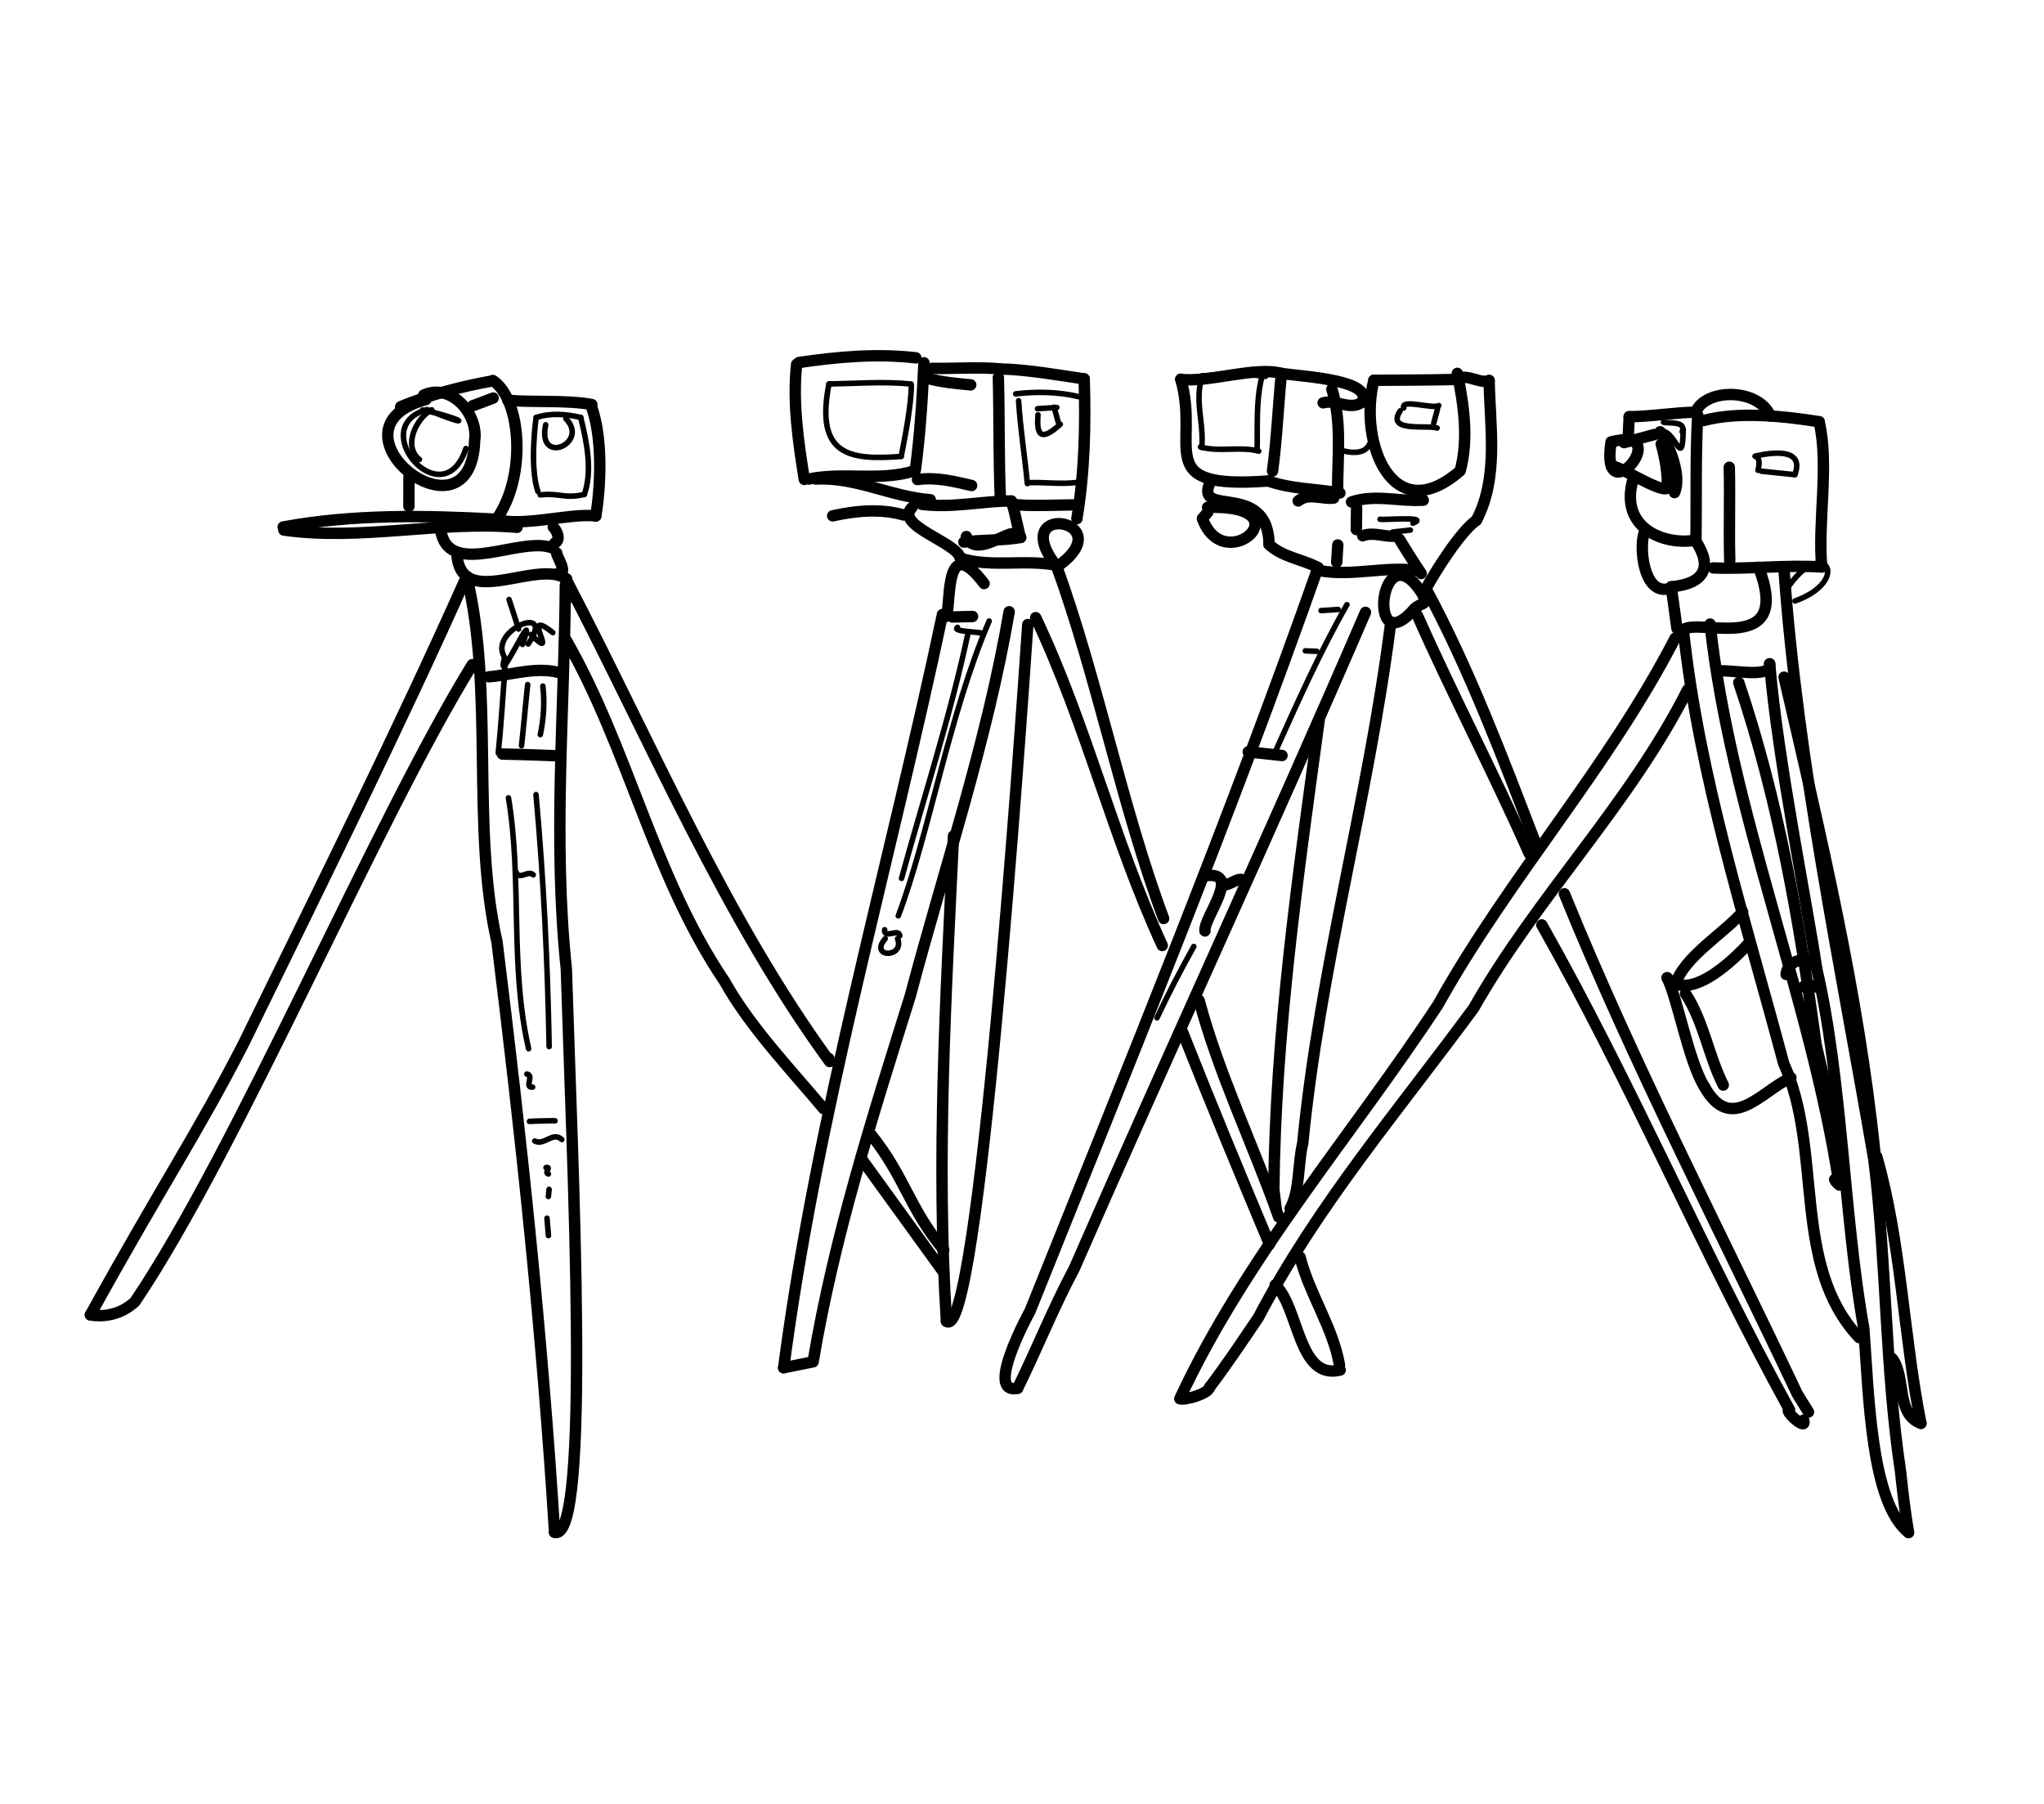 <?xml version="1.0" encoding="UTF-8" standalone="no"?>
<!-- Created by Ashley Blewer - This work is licensed under a Creative Commons Attribution 4.0 International License -->

<svg
   width="544"
   height="480"
   viewBox="0 0 143.933 127"
   version="1.1"
   id="svg2490"
   inkscape:version="1.2.2 (1:1.2.2+202212051552+b0a8486541)"
   sodipodi:docname="1927-polyvision-1.svg"
   xmlns:inkscape="http://www.inkscape.org/namespaces/inkscape"
   xmlns:sodipodi="http://sodipodi.sourceforge.net/DTD/sodipodi-0.dtd"
   xmlns="http://www.w3.org/2000/svg"
   xmlns:svg="http://www.w3.org/2000/svg">
  <sodipodi:namedview
     id="namedview2492"
     pagecolor="#ffffff"
     bordercolor="#666666"
     borderopacity="1.0"
     inkscape:pageshadow="2"
     inkscape:pageopacity="0.0"
     inkscape:pagecheckerboard="0"
     inkscape:document-units="mm"
     showgrid="false"
     units="px"
     inkscape:zoom="0.90583674"
     inkscape:cx="336.15329"
     inkscape:cy="254.46086"
     inkscape:window-width="1846"
     inkscape:window-height="1136"
     inkscape:window-x="0"
     inkscape:window-y="0"
     inkscape:window-maximized="1"
     inkscape:current-layer="g6395"
     inkscape:showpageshadow="2"
     inkscape:deskcolor="#d1d1d1" />
  <defs
     id="defs2487" />
  <g
     inkscape:label="Layer 1"
     inkscape:groupmode="layer"
     id="layer1">
    <g
       id="g4731"
       transform="matrix(0.33,0,0,0.329,-241.789,1.731)"
       style="stroke-width:2.687">
      <g
         id="g104528"
         transform="matrix(1,0,0,-1,0,792)"
         style="stroke-width:2.687">
        <g
           id="g104530"
           style="stroke-width:2.687" />
      </g>
      <g
         id="g104996"
         transform="matrix(1,0,0,-1,0,792)"
         style="stroke-width:2.687">
        <g
           id="g104998"
           style="stroke-width:2.687" />
      </g>
      <g
         id="g28852"
         transform="matrix(1.07,0,0,1.072,779.912,-443.137)">
        <g
           id="g6718"
           transform="matrix(1.118,0,0,1.118,-549.131,-491.629)">
          <g
             id="g6395"
             transform="matrix(0.534,0,0,0.534,441.937,415.269)">
            <g
               id="g9921"
               transform="matrix(1.454,0,0,1.454,-76.667,-536.205)">
              <g
                 id="g3630"
                 transform="matrix(1,0,0,-1,42.731,749.103)">
                <path
                   d="m 392.699,-223.363 c 15.242,3.922 -2.656,-17.391 0,0"
                   style="fill:none;stroke:#000000;stroke-width:2.617;stroke-linecap:round;stroke-linejoin:round;stroke-miterlimit:10;stroke-dasharray:none;stroke-opacity:1"
                   id="path3632" />
              </g>
              <g
                 id="g3634"
                 transform="matrix(1,0,0,-1,42.731,749.103)">
                <path
                   d="m 395.703,-223.531 c 1.18,0.32 5.84,1.57 6.988,1.875"
                   style="fill:none;stroke:#000000;stroke-width:2.617;stroke-linecap:round;stroke-linejoin:round;stroke-miterlimit:10;stroke-dasharray:none;stroke-opacity:1"
                   id="path3636" />
              </g>
              <g
                 id="g3638"
                 transform="matrix(1,0,0,-1,42.731,749.103)">
                <path
                   d="m 392.789,-228.922 c 1.527,0.262 11.297,-6.281 12.848,-5.07"
                   style="fill:none;stroke:#000000;stroke-width:2.617;stroke-linecap:round;stroke-linejoin:round;stroke-miterlimit:10;stroke-dasharray:none;stroke-opacity:1"
                   id="path3640" />
              </g>
              <g
                 id="g3642"
                 transform="matrix(1,0,0,-1,42.731,749.103)">
                <path
                   d="m 404.219,-223.852 c 0.918,-3.293 1.511,-6.707 1.418,-10.14"
                   style="fill:none;stroke:#000000;stroke-width:2.617;stroke-linecap:round;stroke-linejoin:round;stroke-miterlimit:10;stroke-dasharray:none;stroke-opacity:1"
                   id="path3644" />
              </g>
              <g
                 id="g3646"
                 transform="matrix(1,0,0,-1,42.731,749.103)">
                <path
                   d="m 403.98,-221.031 c 2.204,-3.25 4.961,-10.246 3.293,-13.992"
                   style="fill:none;stroke:#000000;stroke-width:2.617;stroke-linecap:round;stroke-linejoin:round;stroke-miterlimit:10;stroke-dasharray:none;stroke-opacity:1"
                   id="path3648" />
              </g>
              <g
                 id="g3650"
                 transform="matrix(1,0,0,-1,42.731,749.103)">
                <path
                   d="m 396.648,-222.078 0.211,4.512"
                   style="fill:none;stroke:#000000;stroke-width:2.617;stroke-linecap:round;stroke-linejoin:round;stroke-miterlimit:10;stroke-dasharray:none;stroke-opacity:1"
                   id="path3652" />
              </g>
              <g
                 id="g3654"
                 transform="matrix(1,0,0,-1,42.731,749.103)">
                <path
                   d="m 396.859,-217.566 c 4.364,-0.028 10.895,1.007 15.258,1.027"
                   style="fill:none;stroke:#000000;stroke-width:2.617;stroke-linecap:round;stroke-linejoin:round;stroke-miterlimit:10;stroke-dasharray:none;stroke-opacity:1"
                   id="path3656" />
              </g>
              <g
                 id="g3658"
                 transform="matrix(1,0,0,-1,42.731,749.103)">
                <path
                   d="m 412.602,-217.168 c -0.524,-9.68 -0.262,-19.375 -0.407,-29.062"
                   style="fill:none;stroke:#000000;stroke-width:2.617;stroke-linecap:round;stroke-linejoin:round;stroke-miterlimit:10;stroke-dasharray:none;stroke-opacity:1"
                   id="path3660" />
              </g>
              <g
                 id="g3662"
                 transform="matrix(1,0,0,-1,42.731,749.103)">
                <path
                   d="m 397.633,-232.383 c -2.844,-10.758 6.992,-14.562 13.75,-13.679"
                   style="fill:none;stroke:#000000;stroke-width:2.617;stroke-linecap:round;stroke-linejoin:round;stroke-miterlimit:10;stroke-dasharray:none;stroke-opacity:1"
                   id="path3664" />
              </g>
              <g
                 id="g3666"
                 transform="matrix(1,0,0,-1,42.731,749.103)">
                <path
                   d="m 400.234,-244.469 c -1.035,-3.593 -0.015,-13.429 5.192,-12.758"
                   style="fill:none;stroke:#000000;stroke-width:2.617;stroke-linecap:round;stroke-linejoin:round;stroke-miterlimit:10;stroke-dasharray:none;stroke-opacity:1"
                   id="path3668" />
              </g>
              <g
                 id="g3670"
                 transform="matrix(1,0,0,-1,42.731,749.103)">
                <path
                   d="m 406.523,-256.684 c 7.387,0.661 9.665,4.336 5.672,10.454"
                   style="fill:none;stroke:#000000;stroke-width:2.617;stroke-linecap:round;stroke-linejoin:round;stroke-miterlimit:10;stroke-dasharray:none;stroke-opacity:1"
                   id="path3672" />
              </g>
              <g
                 id="g3674"
                 transform="matrix(1,0,0,-1,42.731,749.103)">
                <path
                   d="m 412.117,-216.539 c 2.219,5.508 14.36,5.625 17.192,-0.871"
                   style="fill:none;stroke:#000000;stroke-width:2.617;stroke-linecap:round;stroke-linejoin:round;stroke-miterlimit:10;stroke-dasharray:none;stroke-opacity:1"
                   id="path3676" />
              </g>
              <g
                 id="g3678"
                 transform="matrix(1,0,0,-1,42.731,749.103)">
                <path
                   d="m 414.047,-218.438 c 7.867,2.118 18.402,1.004 26.445,-0.289"
                   style="fill:none;stroke:#000000;stroke-width:2.617;stroke-linecap:round;stroke-linejoin:round;stroke-miterlimit:10;stroke-dasharray:none;stroke-opacity:1"
                   id="path3680" />
              </g>
              <g
                 id="g3682"
                 transform="matrix(1,0,0,-1,42.731,749.103)">
                <path
                   d="m 440.492,-218.727 c 2.36,-9.835 -0.367,-23.429 0.621,-33.398"
                   style="fill:none;stroke:#000000;stroke-width:2.617;stroke-linecap:round;stroke-linejoin:round;stroke-miterlimit:10;stroke-dasharray:none;stroke-opacity:1"
                   id="path3684" />
              </g>
              <g
                 id="g3686"
                 transform="matrix(1,0,0,-1,42.731,749.103)">
                <path
                   d="m 416.188,-252.348 c 8.312,-0.308 16.617,0.739 24.925,0.223"
                   style="fill:none;stroke:#000000;stroke-width:2.617;stroke-linecap:round;stroke-linejoin:round;stroke-miterlimit:10;stroke-dasharray:none;stroke-opacity:1"
                   id="path3688" />
              </g>
              <g
                 id="g3690"
                 transform="matrix(1,0,0,-1,42.731,749.103)">
                <path
                   d="m 419.859,-229.195 c 0.172,-7.137 -0.093,-14.274 0.102,-21.407"
                   style="fill:none;stroke:#000000;stroke-width:2.617;stroke-linecap:round;stroke-linejoin:round;stroke-miterlimit:10;stroke-dasharray:none;stroke-opacity:1"
                   id="path3692" />
              </g>
              <g
                 id="g3694"
                 transform="matrix(1,0,0,-1,42.731,749.103)">
                <path
                   d="m 406.523,-256.684 1.317,-9.586"
                   style="fill:none;stroke:#000000;stroke-width:2.617;stroke-linecap:round;stroke-linejoin:round;stroke-miterlimit:10;stroke-dasharray:none;stroke-opacity:1"
                   id="path3696" />
              </g>
              <g
                 id="g3698"
                 transform="matrix(1,0,0,-1,42.731,749.103)">
                <path
                   d="m 409.305,-266.559 c 3.465,2.836 25.226,-6.253 17.293,14.368"
                   style="fill:none;stroke:#000000;stroke-width:2.617;stroke-linecap:round;stroke-linejoin:round;stroke-miterlimit:10;stroke-dasharray:none;stroke-opacity:1"
                   id="path3700" />
              </g>
              <g
                 id="g3702"
                 transform="matrix(1,0,0,-1,42.731,749.103)">
                <path
                   d="m 432.402,-252.191 c 3.016,-44.321 13.239,-92.723 20.696,-136.371 2.929,-23.829 2.519,-47.75 6.101,-71.532 0.496,-4.703 1.051,-9.402 1.832,-14.066"
                   style="fill:none;stroke:#000000;stroke-width:2.617;stroke-linecap:round;stroke-linejoin:round;stroke-miterlimit:10;stroke-dasharray:none;stroke-opacity:1"
                   id="path3704" />
              </g>
              <g
                 id="g3706"
                 transform="matrix(1,0,0,-1,42.731,749.103)">
                <path
                   d="m 429.133,-274.402 c 1.863,-22.137 8.605,-55.133 10.793,-70.059 -1.332,3.34 -6.789,2.113 -7.008,-1.367"
                   style="fill:none;stroke:#000000;stroke-width:2.617;stroke-linecap:round;stroke-linejoin:round;stroke-miterlimit:10;stroke-dasharray:none;stroke-opacity:1"
                   id="path3708" />
              </g>
              <g
                 id="g3710"
                 transform="matrix(1,0,0,-1,42.731,749.103)">
                <path
                   d="m 439.926,-344.461 c 5.883,-25.223 6.254,-57.332 10.84,-82.801 1.168,-15.816 1.66,-39.988 10.265,-46.898"
                   style="fill:none;stroke:#000000;stroke-width:2.617;stroke-linecap:round;stroke-linejoin:round;stroke-miterlimit:10;stroke-dasharray:none;stroke-opacity:1"
                   id="path3712" />
              </g>
              <g
                 id="g3714"
                 transform="matrix(1,0,0,-1,42.731,749.103)">
                <path
                   d="m 449.695,-429.344 c -15.703,16.664 -8.175,43.047 -17.359,63.094 -8.746,32.938 -19.445,65.828 -23.031,99.691"
                   style="fill:none;stroke:#000000;stroke-width:2.617;stroke-linecap:round;stroke-linejoin:round;stroke-miterlimit:10;stroke-dasharray:none;stroke-opacity:1"
                   id="path3716" />
              </g>
              <g
                 id="g3718"
                 transform="matrix(1,0,0,-1,42.731,749.103)">
                <path
                   d="m 415.449,-265.25 c 4.633,-42.965 23.231,-86.375 29.66,-128.988 l -0.793,0.769 -0.246,0.492"
                   style="fill:none;stroke:#000000;stroke-width:2.617;stroke-linecap:round;stroke-linejoin:round;stroke-miterlimit:10;stroke-dasharray:none;stroke-opacity:1"
                   id="path3720" />
              </g>
              <g
                 id="g3722"
                 transform="matrix(1,0,0,-1,42.731,749.103)">
                <path
                   d="m 436.871,-348.699 c 0.762,1.168 2.633,-1.004 3.059,0.57"
                   style="fill:none;stroke:#000000;stroke-width:2.617;stroke-linecap:round;stroke-linejoin:round;stroke-miterlimit:10;stroke-dasharray:none;stroke-opacity:1"
                   id="path3724" />
              </g>
              <g
                 id="g3726"
                 transform="matrix(1,0,0,-1,42.731,749.103)">
                <path
                   d="m 417.137,-276.105 c 2.39,0.609 12.601,-1.934 11.996,1.703"
                   style="fill:none;stroke:#000000;stroke-width:2.617;stroke-linecap:round;stroke-linejoin:round;stroke-miterlimit:10;stroke-dasharray:none;stroke-opacity:1"
                   id="path3728" />
              </g>
              <g
                 id="g3730"
                 transform="matrix(1,0,0,-1,42.731,749.103)">
                <path
                   d="m 432.449,-277.465 c 8.399,-36.254 17.082,-72.406 20.871,-109.496"
                   style="fill:none;stroke:#000000;stroke-width:2.617;stroke-linecap:round;stroke-linejoin:round;stroke-miterlimit:10;stroke-dasharray:none;stroke-opacity:1"
                   id="path3732" />
              </g>
              <g
                 id="g3734"
                 transform="matrix(1,0,0,-1,42.731,749.103)">
                <path
                   d="m 422.043,-278.711 c 9.113,-27.047 13.969,-55.113 17.742,-83.215 1.363,-5.949 2.832,-11.879 4.477,-17.754"
                   style="fill:none;stroke:#000000;stroke-width:2.617;stroke-linecap:round;stroke-linejoin:round;stroke-miterlimit:10;stroke-dasharray:none;stroke-opacity:1"
                   id="path3736" />
              </g>
              <g
                 id="g3738"
                 transform="matrix(1,0,0,-1,42.731,749.103)">
                <path
                   d="m 453.734,-387.719 c 5.555,-19.308 6.223,-41.679 10.149,-61.332"
                   style="fill:none;stroke:#000000;stroke-width:2.617;stroke-linecap:round;stroke-linejoin:round;stroke-miterlimit:10;stroke-dasharray:none;stroke-opacity:1"
                   id="path3740" />
              </g>
              <g
                 id="g3742"
                 transform="matrix(1,0,0,-1,42.731,749.103)">
                <path
                   d="m 457.301,-434.164 c 3.183,-4.203 0.789,-12.848 6.582,-14.887"
                   style="fill:none;stroke:#000000;stroke-width:2.617;stroke-linecap:round;stroke-linejoin:round;stroke-miterlimit:10;stroke-dasharray:none;stroke-opacity:1"
                   id="path3744" />
              </g>
              <g
                 id="g3746"
                 transform="matrix(1,0,0,-1,42.731,749.103)">
                <path
                   d="m 410.281,-280.359 c -13.285,-26.375 -34.605,-47.543 -49.133,-73.2 -17.109,-23.304 -36.035,-45.445 -49.484,-71.179 -3.648,-5.387 -7.25,-10.817 -11.184,-16.004"
                   style="fill:none;stroke:#000000;stroke-width:2.617;stroke-linecap:round;stroke-linejoin:round;stroke-miterlimit:10;stroke-dasharray:none;stroke-opacity:1"
                   id="path3748" />
              </g>
              <g
                 id="g3750"
                 transform="matrix(1,0,0,-1,42.731,749.103)">
                <path
                   d="m 407.414,-268.508 c -15.355,-29.824 -38.16,-54.969 -54.461,-84.254 -19.769,-30.117 -44.16,-57.988 -59.332,-90.636 1.223,-0.399 6.586,1.125 6.859,2.656"
                   style="fill:none;stroke:#000000;stroke-width:2.617;stroke-linecap:round;stroke-linejoin:round;stroke-miterlimit:10;stroke-dasharray:none;stroke-opacity:1"
                   id="path3752" />
              </g>
              <g
                 id="g3754"
                 transform="matrix(1,0,0,-1,42.731,749.103)">
                <path
                   d="m 422.918,-331.414 c -3.926,-4.723 -13.621,-10.422 -15.426,-16.727"
                   style="fill:none;stroke:#000000;stroke-width:2.617;stroke-linecap:round;stroke-linejoin:round;stroke-miterlimit:10;stroke-dasharray:none;stroke-opacity:1"
                   id="path3756" />
              </g>
              <g
                 id="g3758"
                 transform="matrix(1,0,0,-1,42.731,749.103)">
                <path
                   d="m 405.578,-346.594 c 5.953,-6.668 18.649,7.832 18.649,7.832"
                   style="fill:none;stroke:#000000;stroke-width:2.617;stroke-linecap:round;stroke-linejoin:round;stroke-miterlimit:10;stroke-dasharray:none;stroke-opacity:1"
                   id="path3760" />
              </g>
              <g
                 id="g3762"
                 transform="matrix(1,0,0,-1,42.731,749.103)">
                <path
                   d="m 405.578,-346.594 c 2.422,-4.828 4.91,-19.211 8.582,-25.094"
                   style="fill:none;stroke:#000000;stroke-width:2.617;stroke-linecap:round;stroke-linejoin:round;stroke-miterlimit:10;stroke-dasharray:none;stroke-opacity:1"
                   id="path3764" />
              </g>
              <g
                 id="g3766"
                 transform="matrix(1,0,0,-1,42.731,749.103)">
                <path
                   d="m 409.809,-350.254 c 4.179,-6.426 5.261,-14.226 8.664,-21.012"
                   style="fill:none;stroke:#000000;stroke-width:2.617;stroke-linecap:round;stroke-linejoin:round;stroke-miterlimit:10;stroke-dasharray:none;stroke-opacity:1"
                   id="path3768" />
              </g>
              <g
                 id="g3770"
                 transform="matrix(1,0,0,-1,42.731,749.103)">
                <path
                   d="m 414.16,-371.688 c 6.129,-10.886 13.008,-1.015 19.852,2.133"
                   style="fill:none;stroke:#000000;stroke-width:2.617;stroke-linecap:round;stroke-linejoin:round;stroke-miterlimit:10;stroke-dasharray:none;stroke-opacity:1"
                   id="path3772" />
              </g>
              <g
                 id="g3774"
                 transform="matrix(1,0,0,-1,42.731,749.103)">
                <path
                   d="m 293.844,-208.961 c 5.883,-0.875 17.293,3.016 23.121,1.336"
                   style="fill:none;stroke:#000000;stroke-width:2.617;stroke-linecap:round;stroke-linejoin:round;stroke-miterlimit:10;stroke-dasharray:none;stroke-opacity:1"
                   id="path3776" />
              </g>
              <g
                 id="g3778"
                 transform="matrix(1,0,0,-1,42.731,749.103)">
                <path
                   d="m 316.965,-207.625 c -0.77,-7.758 -1.012,-14.699 -2.039,-22.441"
                   style="fill:none;stroke:#000000;stroke-width:2.617;stroke-linecap:round;stroke-linejoin:round;stroke-miterlimit:10;stroke-dasharray:none;stroke-opacity:1"
                   id="path3780" />
              </g>
              <g
                 id="g3782"
                 transform="matrix(1,0,0,-1,42.731,749.103)">
                <path
                   d="m 293.844,-208.961 c 4.519,-15.582 -7.012,-25.379 20.09,-23.391"
                   style="fill:none;stroke:#000000;stroke-width:2.617;stroke-linecap:round;stroke-linejoin:round;stroke-miterlimit:10;stroke-dasharray:none;stroke-opacity:1"
                   id="path3784" />
              </g>
              <g
                 id="g3786"
                 transform="matrix(1,0,0,-1,42.731,749.103)">
                <path
                   d="m 338.203,-209.199 c -3.57,-14.125 4.184,-34.473 19.836,-20.805 1.949,7.281 0.824,15.133 -0.664,22.399"
                   style="fill:none;stroke:#000000;stroke-width:2.617;stroke-linecap:round;stroke-linejoin:round;stroke-miterlimit:10;stroke-dasharray:none;stroke-opacity:1"
                   id="path3788" />
              </g>
              <g
                 id="g3790"
                 transform="matrix(1,0,0,-1,42.731,749.103)">
                <path
                   d="m 338.203,-209.199 c 6.395,0.043 12.789,0.043 19.184,0.195"
                   style="fill:none;stroke:#000000;stroke-width:2.617;stroke-linecap:round;stroke-linejoin:round;stroke-miterlimit:10;stroke-dasharray:none;stroke-opacity:1"
                   id="path3792" />
              </g>
              <g
                 id="g3794"
                 transform="matrix(1,0,0,-1,42.731,749.103)">
                <path
                   d="m 316.965,-207.625 c 5.562,-0.758 21.238,-1.574 18.512,-6.629"
                   style="fill:none;stroke:#000000;stroke-width:2.617;stroke-linecap:round;stroke-linejoin:round;stroke-miterlimit:10;stroke-dasharray:none;stroke-opacity:1"
                   id="path3796" />
              </g>
              <g
                 id="g3798"
                 transform="matrix(1,0,0,-1,42.731,749.103)">
                <path
                   d="m 326.551,-214.379 c 2.992,0.844 6.097,-1.824 8.926,0.125"
                   style="fill:none;stroke:#000000;stroke-width:2.617;stroke-linecap:round;stroke-linejoin:round;stroke-miterlimit:10;stroke-dasharray:none;stroke-opacity:1"
                   id="path3800" />
              </g>
              <g
                 id="g3802"
                 transform="matrix(1,0,0,-1,42.731,749.103)">
                <path
                   d="m 328.562,-211.23 c 2.305,-7.575 1.293,-15.618 1.313,-23.399"
                   style="fill:none;stroke:#000000;stroke-width:2.617;stroke-linecap:round;stroke-linejoin:round;stroke-miterlimit:10;stroke-dasharray:none;stroke-opacity:1"
                   id="path3804" />
              </g>
              <g
                 id="g3806"
                 transform="matrix(1,0,0,-1,42.731,749.103)">
                <path
                   d="m 313.934,-232.352 c 5.3,-1.871 10.984,-1.793 16.461,-2.757"
                   style="fill:none;stroke:#000000;stroke-width:2.617;stroke-linecap:round;stroke-linejoin:round;stroke-miterlimit:10;stroke-dasharray:none;stroke-opacity:1"
                   id="path3808" />
              </g>
              <g
                 id="g3810"
                 transform="matrix(1,0,0,-1,42.731,749.103)">
                <path
                   d="m 357.387,-209.004 c 1.91,1.574 5.273,-1.156 7.297,-0.242"
                   style="fill:none;stroke:#000000;stroke-width:2.617;stroke-linecap:round;stroke-linejoin:round;stroke-miterlimit:10;stroke-dasharray:none;stroke-opacity:1"
                   id="path3812" />
              </g>
              <g
                 id="g3814"
                 transform="matrix(1,0,0,-1,42.731,749.103)">
                <path
                   d="m 364.684,-209.246 c 0.191,-10.676 2.23,-22.234 -2.911,-32.137"
                   style="fill:none;stroke:#000000;stroke-width:2.617;stroke-linecap:round;stroke-linejoin:round;stroke-miterlimit:10;stroke-dasharray:none;stroke-opacity:1"
                   id="path3816" />
              </g>
              <g
                 id="g3818"
                 transform="matrix(1,0,0,-1,42.731,749.103)">
                <path
                   d="m 335.629,-244.953 c 2.547,0.992 5.211,-0.422 7.801,-0.043"
                   style="fill:none;stroke:#000000;stroke-width:2.617;stroke-linecap:round;stroke-linejoin:round;stroke-miterlimit:10;stroke-dasharray:none;stroke-opacity:1"
                   id="path3820" />
              </g>
              <g
                 id="g3822"
                 transform="matrix(1,0,0,-1,42.731,749.103)">
                <path
                   d="m 334.172,-243.527 c 0.016,0.812 0.062,4.183 0.066,5.054"
                   style="fill:none;stroke:#000000;stroke-width:2.617;stroke-linecap:round;stroke-linejoin:round;stroke-miterlimit:10;stroke-dasharray:none;stroke-opacity:1"
                   id="path3824" />
              </g>
              <g
                 id="g3826"
                 transform="matrix(1,0,0,-1,42.731,749.103)">
                <path
                   d="m 333.074,-237.18 c 5.379,1.84 10.988,0.043 16.481,0.414"
                   style="fill:none;stroke:#000000;stroke-width:2.617;stroke-linecap:round;stroke-linejoin:round;stroke-miterlimit:10;stroke-dasharray:none;stroke-opacity:1"
                   id="path3828" />
              </g>
              <g
                 id="g3830"
                 transform="matrix(1,0,0,-1,42.731,749.103)">
                <path
                   d="m 328.977,-236.281 c -2.575,-0.371 -5.825,1.285 -8.157,-0.668"
                   style="fill:none;stroke:#000000;stroke-width:2.617;stroke-linecap:round;stroke-linejoin:round;stroke-miterlimit:10;stroke-dasharray:none;stroke-opacity:1"
                   id="path3832" />
              </g>
              <g
                 id="g3834"
                 transform="matrix(1,0,0,-1,42.731,749.103)">
                <path
                   d="m 300.441,-233.004 c -3.179,-7.777 13.493,0.652 13.684,-13.953"
                   style="fill:none;stroke:#000000;stroke-width:2.617;stroke-linecap:round;stroke-linejoin:round;stroke-miterlimit:10;stroke-dasharray:none;stroke-opacity:1"
                   id="path3836" />
              </g>
              <g
                 id="g3838"
                 transform="matrix(1,0,0,-1,42.731,749.103)">
                <path
                   d="m 300.012,-238.414 c 22.625,0.719 3.836,-16.488 -1.203,-2.578 l 1.25,1.472"
                   style="fill:none;stroke:#000000;stroke-width:2.617;stroke-linecap:round;stroke-linejoin:round;stroke-miterlimit:10;stroke-dasharray:none;stroke-opacity:1"
                   id="path3840" />
              </g>
              <g
                 id="g3842"
                 transform="matrix(1,0,0,-1,42.731,749.103)">
                <path
                   d="m 314.125,-246.957 c 3.133,-2.949 7.59,-3.34 11.25,-5.309"
                   style="fill:none;stroke:#000000;stroke-width:2.617;stroke-linecap:round;stroke-linejoin:round;stroke-miterlimit:10;stroke-dasharray:none;stroke-opacity:1"
                   id="path3844" />
              </g>
              <g
                 id="g3846"
                 transform="matrix(1,0,0,-1,42.731,749.103)">
                <path
                   d="m 329.922,-247.059 -0.254,-3.972"
                   style="fill:none;stroke:#000000;stroke-width:2.617;stroke-linecap:round;stroke-linejoin:round;stroke-miterlimit:10;stroke-dasharray:none;stroke-opacity:1"
                   id="path3848" />
              </g>
              <g
                 id="g3850"
                 transform="matrix(1,0,0,-1,42.731,749.103)">
                <path
                   d="m 325.75,-252.973 c 7.504,-1.375 15.059,1.11 22.578,0.012"
                   style="fill:none;stroke:#000000;stroke-width:2.617;stroke-linecap:round;stroke-linejoin:round;stroke-miterlimit:10;stroke-dasharray:none;stroke-opacity:1"
                   id="path3852" />
              </g>
              <g
                 id="g3854"
                 transform="matrix(1,0,0,-1,42.731,749.103)">
                <path
                   d="m 344.102,-245.777 c 0.773,-1.348 4.093,-6.582 4.98,-7.856"
                   style="fill:none;stroke:#000000;stroke-width:2.617;stroke-linecap:round;stroke-linejoin:round;stroke-miterlimit:10;stroke-dasharray:none;stroke-opacity:1"
                   id="path3856" />
              </g>
              <g
                 id="g3858"
                 transform="matrix(1,0,0,-1,42.731,749.103)">
                <path
                   d="m 361.773,-241.383 c -3.757,-2.633 -9.484,-11.844 -11.605,-15.722"
                   style="fill:none;stroke:#000000;stroke-width:2.617;stroke-linecap:round;stroke-linejoin:round;stroke-miterlimit:10;stroke-dasharray:none;stroke-opacity:1"
                   id="path3860" />
              </g>
              <g
                 id="g3862"
                 transform="matrix(1,0,0,-1,42.731,749.103)">
                <path
                   d="m 350.168,-257.105 c 10.152,-18.856 17.648,-38.977 25.344,-58.915"
                   style="fill:none;stroke:#000000;stroke-width:2.617;stroke-linecap:round;stroke-linejoin:round;stroke-miterlimit:10;stroke-dasharray:none;stroke-opacity:1"
                   id="path3864" />
              </g>
              <g
                 id="g3866"
                 transform="matrix(1,0,0,-1,42.731,749.103)">
                <path
                   d="m 348.211,-263.285 c 8.164,-18.438 17.547,-36.305 25.695,-54.746"
                   style="fill:none;stroke:#000000;stroke-width:2.617;stroke-linecap:round;stroke-linejoin:round;stroke-miterlimit:10;stroke-dasharray:none;stroke-opacity:1"
                   id="path3868" />
              </g>
              <g
                 id="g3870"
                 transform="matrix(1,0,0,-1,42.731,749.103)">
                <path
                   d="m 381.973,-327.277 c 15.933,-39.211 35.468,-76.856 53.539,-115.086 l 2.543,-4.09"
                   style="fill:none;stroke:#000000;stroke-width:2.617;stroke-linecap:round;stroke-linejoin:round;stroke-miterlimit:10;stroke-dasharray:none;stroke-opacity:1"
                   id="path3872" />
              </g>
              <g
                 id="g3874"
                 transform="matrix(1,0,0,-1,42.731,749.103)">
                <path
                   d="m 376.793,-334.441 c 20.555,-36.356 36.812,-74.973 56.906,-111.512 -1.621,0.121 4.145,-5.207 3.242,-2.363"
                   style="fill:none;stroke:#000000;stroke-width:2.617;stroke-linecap:round;stroke-linejoin:round;stroke-miterlimit:10;stroke-dasharray:none;stroke-opacity:1"
                   id="path3876" />
              </g>
              <g
                 id="g3878"
                 transform="matrix(1,0,0,-1,42.731,749.103)">
                <path
                   d="m 347.625,-261.617 c -11.395,-13.403 -8,19.113 1.906,2.992 0.735,-2.547 0.203,-1.355 -1.906,-2.992"
                   style="fill:none;stroke:#000000;stroke-width:2.617;stroke-linecap:round;stroke-linejoin:round;stroke-miterlimit:10;stroke-dasharray:none;stroke-opacity:1"
                   id="path3880" />
              </g>
              <g
                 id="g3882"
                 transform="matrix(1,0,0,-1,42.731,749.103)">
                <path
                   d="m 336.273,-262.562 c -21.785,-50.555 -44.929,-100.579 -66.945,-150.993 -4.773,-8.929 -8.504,-18.355 -12.969,-27.433"
                   style="fill:none;stroke:#000000;stroke-width:2.617;stroke-linecap:round;stroke-linejoin:round;stroke-miterlimit:10;stroke-dasharray:none;stroke-opacity:1"
                   id="path3884" />
              </g>
              <g
                 id="g3886"
                 transform="matrix(1,0,0,-1,42.731,749.103)">
                <path
                   d="m 325.375,-252.266 c -20.172,-57.359 -43.555,-114.566 -66.168,-170.98 0,0 -10.687,-19.379 -2.848,-17.742"
                   style="fill:none;stroke:#000000;stroke-width:2.617;stroke-linecap:round;stroke-linejoin:round;stroke-miterlimit:10;stroke-dasharray:none;stroke-opacity:1"
                   id="path3888" />
              </g>
              <g
                 id="g3890"
                 transform="matrix(1,0,0,-1,42.731,749.103)">
                <path
                   d="m 309.34,-294.648 c 1.277,-0.125 6.457,-0.676 7.769,-0.829"
                   style="fill:none;stroke:#000000;stroke-width:2.617;stroke-linecap:round;stroke-linejoin:round;stroke-miterlimit:10;stroke-dasharray:none;stroke-opacity:1"
                   id="path3892" />
              </g>
              <g
                 id="g3894"
                 transform="matrix(1,0,0,-1,42.731,749.103)">
                <path
                   d="m 299.406,-323.152 c 8.746,1.269 -0.363,-9.602 -0.004,-12.672"
                   style="fill:none;stroke:#000000;stroke-width:2.617;stroke-linecap:round;stroke-linejoin:round;stroke-miterlimit:10;stroke-dasharray:none;stroke-opacity:1"
                   id="path3896" />
              </g>
              <g
                 id="g3898"
                 transform="matrix(1,0,0,-1,42.731,749.103)">
                <path
                   d="m 303.215,-324.43 c 0.469,-2.461 4.414,1.91 5.004,-0.047"
                   style="fill:none;stroke:#000000;stroke-width:2.617;stroke-linecap:round;stroke-linejoin:round;stroke-miterlimit:10;stroke-dasharray:none;stroke-opacity:1"
                   id="path3900" />
              </g>
              <g
                 id="g3902"
                 transform="matrix(1,0,0,-1,42.731,749.103)">
                <path
                   d="m 342.004,-265.504 c -5.09,-39.976 -16.215,-78.969 -20.137,-119.121 -1.16,-4.75 -0.597,-10.871 -2.89,-15.027"
                   style="fill:none;stroke:#000000;stroke-width:2.617;stroke-linecap:round;stroke-linejoin:round;stroke-miterlimit:10;stroke-dasharray:none;stroke-opacity:1"
                   id="path3904" />
              </g>
              <g
                 id="g3906"
                 transform="matrix(1,0,0,-1,42.731,749.103)">
                <path
                   d="m 325.641,-287.336 c -4.868,-35.773 -10.063,-71.769 -10.418,-107.894 l 0.562,-4.766"
                   style="fill:none;stroke:#000000;stroke-width:2.617;stroke-linecap:round;stroke-linejoin:round;stroke-miterlimit:10;stroke-dasharray:none;stroke-opacity:1"
                   id="path3908" />
              </g>
              <g
                 id="g3910"
                 transform="matrix(1,0,0,-1,42.731,749.103)">
                <path
                   d="m 265.242,-251.73 c 9.289,-25.5 15.16,-55.817 24.664,-81.239"
                   style="fill:none;stroke:#000000;stroke-width:2.617;stroke-linecap:round;stroke-linejoin:round;stroke-miterlimit:10;stroke-dasharray:none;stroke-opacity:1"
                   id="path3912" />
              </g>
              <g
                 id="g3914"
                 transform="matrix(1,0,0,-1,42.731,749.103)">
                <path
                   d="m 260.512,-263.777 c 11.57,-24.387 17.785,-50.895 29.078,-75.395"
                   style="fill:none;stroke:#000000;stroke-width:2.617;stroke-linecap:round;stroke-linejoin:round;stroke-miterlimit:10;stroke-dasharray:none;stroke-opacity:1"
                   id="path3916" />
              </g>
              <g
                 id="g3918"
                 transform="matrix(1,0,0,-1,42.731,749.103)">
                <path
                   d="m 298.055,-351.793 c 4.574,-17.133 12.418,-33.133 18.285,-49.816"
                   style="fill:none;stroke:#000000;stroke-width:2.617;stroke-linecap:round;stroke-linejoin:round;stroke-miterlimit:10;stroke-dasharray:none;stroke-opacity:1"
                   id="path3920" />
              </g>
              <g
                 id="g3922"
                 transform="matrix(1,0,0,-1,42.731,749.103)">
                <path
                   d="m 294.277,-359.141 c 6.606,-16.746 13.004,-32.121 19.942,-48.73"
                   style="fill:none;stroke:#000000;stroke-width:2.617;stroke-linecap:round;stroke-linejoin:round;stroke-miterlimit:10;stroke-dasharray:none;stroke-opacity:1"
                   id="path3924" />
              </g>
              <g
                 id="g3926"
                 transform="matrix(1,0,0,-1,42.731,749.103)">
                <path
                   d="m 321.246,-410.828 c 2.172,-8.582 7.535,-16.047 9.059,-24.832"
                   style="fill:none;stroke:#000000;stroke-width:2.617;stroke-linecap:round;stroke-linejoin:round;stroke-miterlimit:10;stroke-dasharray:none;stroke-opacity:1"
                   id="path3928" />
              </g>
              <g
                 id="g3930"
                 transform="matrix(1,0,0,-1,42.731,749.103)">
                <path
                   d="m 315.531,-417.238 c 5.477,-4.965 5.231,-21.973 14.93,-19.563"
                   style="fill:none;stroke:#000000;stroke-width:2.617;stroke-linecap:round;stroke-linejoin:round;stroke-miterlimit:10;stroke-dasharray:none;stroke-opacity:1"
                   id="path3932" />
              </g>
              <g
                 id="g3934"
                 transform="matrix(1,0,0,-1,42.731,749.103)">
                <path
                   d="m 258.699,-265.363 c -1.668,-24.328 -11.383,-165.938 -18.695,-160.215"
                   style="fill:none;stroke:#000000;stroke-width:2.617;stroke-linecap:round;stroke-linejoin:round;stroke-miterlimit:10;stroke-dasharray:none;stroke-opacity:1"
                   id="path3936" />
              </g>
              <g
                 id="g3938"
                 transform="matrix(1,0,0,-1,42.731,749.103)">
                <path
                   d="m 254.418,-262.418 c -5.121,-29.984 -14.938,-58.973 -22.715,-88.32 -8.73,-27.953 -17.461,-55.223 -22.328,-84.164 l -6.766,-1.375"
                   style="fill:none;stroke:#000000;stroke-width:2.617;stroke-linecap:round;stroke-linejoin:round;stroke-miterlimit:10;stroke-dasharray:none;stroke-opacity:1"
                   id="path3940" />
              </g>
              <g
                 id="g3942"
                 transform="matrix(1,0,0,-1,42.731,749.103)">
                <path
                   d="m 239.105,-263.043 c -12.207,-57.719 -28.804,-114.746 -36.496,-173.234"
                   style="fill:none;stroke:#000000;stroke-width:2.617;stroke-linecap:round;stroke-linejoin:round;stroke-miterlimit:10;stroke-dasharray:none;stroke-opacity:1"
                   id="path3944" />
              </g>
              <g
                 id="g3946"
                 transform="matrix(1,0,0,-1,42.731,749.103)">
                <path
                   d="m 241.375,-263.629 4.633,0.121"
                   style="fill:none;stroke:#000000;stroke-width:2.617;stroke-linecap:round;stroke-linejoin:round;stroke-miterlimit:10;stroke-dasharray:none;stroke-opacity:1"
                   id="path3948" />
              </g>
              <g
                 id="g3950"
                 transform="matrix(1,0,0,-1,42.731,749.103)">
                <path
                   d="m 240.016,-263.453 c 1.078,3.484 -0.446,19.422 8.644,7.515"
                   style="fill:none;stroke:#000000;stroke-width:2.617;stroke-linecap:round;stroke-linejoin:round;stroke-miterlimit:10;stroke-dasharray:none;stroke-opacity:1"
                   id="path3952" />
              </g>
              <g
                 id="g3954"
                 transform="matrix(1,0,0,-1,42.731,749.103)">
                <path
                   d="m 241.629,-313.977 c -1.77,-37.097 -3.965,-74.527 -1.625,-111.601"
                   style="fill:none;stroke:#000000;stroke-width:2.617;stroke-linecap:round;stroke-linejoin:round;stroke-miterlimit:10;stroke-dasharray:none;stroke-opacity:1"
                   id="path3956" />
              </g>
              <g
                 id="g3958"
                 transform="matrix(1,0,0,-1,42.731,749.103)">
                <path
                   d="m 243.195,-250.113 c 7.172,-2.215 14.77,-0.203 22.047,-1.617"
                   style="fill:none;stroke:#000000;stroke-width:2.617;stroke-linecap:round;stroke-linejoin:round;stroke-miterlimit:10;stroke-dasharray:none;stroke-opacity:1"
                   id="path3960" />
              </g>
              <g
                 id="g3962"
                 transform="matrix(1,0,0,-1,42.731,749.103)">
                <path
                   d="m 264.484,-250.871 c -9.511,13.711 15.149,9.488 1.641,-0.699"
                   style="fill:none;stroke:#000000;stroke-width:2.617;stroke-linecap:round;stroke-linejoin:round;stroke-miterlimit:10;stroke-dasharray:none;stroke-opacity:1"
                   id="path3964" />
              </g>
              <g
                 id="g3966"
                 transform="matrix(1,0,0,-1,42.731,749.103)">
                <path
                   d="m 257.059,-245.34 c -4.309,-0.769 -8.711,-0.465 -13.036,-1.066"
                   style="fill:none;stroke:#000000;stroke-width:2.617;stroke-linecap:round;stroke-linejoin:round;stroke-miterlimit:10;stroke-dasharray:none;stroke-opacity:1"
                   id="path3968" />
              </g>
              <g
                 id="g3970"
                 transform="matrix(1,0,0,-1,42.731,749.103)">
                <path
                   d="m 254.875,-244.488 c -2.762,-0.727 -8.621,-5 -10.289,-0.641"
                   style="fill:none;stroke:#000000;stroke-width:2.617;stroke-linecap:round;stroke-linejoin:round;stroke-miterlimit:10;stroke-dasharray:none;stroke-opacity:1"
                   id="path3972" />
              </g>
              <g
                 id="g3974"
                 transform="matrix(1,0,0,-1,42.731,749.103)">
                <path
                   d="m 257.059,-245.34 c -0.489,1.02 -1.403,6.524 -1.957,7.649"
                   style="fill:none;stroke:#000000;stroke-width:2.617;stroke-linecap:round;stroke-linejoin:round;stroke-miterlimit:10;stroke-dasharray:none;stroke-opacity:1"
                   id="path3976" />
              </g>
              <g
                 id="g3978"
                 transform="matrix(1,0,0,-1,42.731,749.103)">
                <path
                   d="m 243.195,-250.113 c -0.66,3.636 -15.23,7.488 -11.105,11.652"
                   style="fill:none;stroke:#000000;stroke-width:2.617;stroke-linecap:round;stroke-linejoin:round;stroke-miterlimit:10;stroke-dasharray:none;stroke-opacity:1"
                   id="path3980" />
              </g>
              <g
                 id="g3982"
                 transform="matrix(1,0,0,-1,42.731,749.103)">
                <path
                   d="m 213.871,-240.371 c 5.324,1.18 10.984,1.726 16.309,0.195"
                   style="fill:none;stroke:#000000;stroke-width:2.617;stroke-linecap:round;stroke-linejoin:round;stroke-miterlimit:10;stroke-dasharray:none;stroke-opacity:1"
                   id="path3984" />
              </g>
              <g
                 id="g3986"
                 transform="matrix(1,0,0,-1,42.731,749.103)">
                <path
                   d="m 234.316,-237.715 c 6.883,-0.922 13.746,0.742 20.629,0.774"
                   style="fill:none;stroke:#000000;stroke-width:2.617;stroke-linecap:round;stroke-linejoin:round;stroke-miterlimit:10;stroke-dasharray:none;stroke-opacity:1"
                   id="path3988" />
              </g>
              <g
                 id="g3990"
                 transform="matrix(1,0,0,-1,42.731,749.103)">
                <path
                   d="m 255.102,-237.691 c 3.429,-0.516 10.433,-0.184 13.878,-0.161"
                   style="fill:none;stroke:#000000;stroke-width:2.617;stroke-linecap:round;stroke-linejoin:round;stroke-miterlimit:10;stroke-dasharray:none;stroke-opacity:1"
                   id="path3992" />
              </g>
              <g
                 id="g3994"
                 transform="matrix(1,0,0,-1,42.731,749.103)">
                <path
                   d="m 269.973,-241.027 c 1.765,10.617 2.019,21.422 1.679,32.156"
                   style="fill:none;stroke:#000000;stroke-width:2.617;stroke-linecap:round;stroke-linejoin:round;stroke-miterlimit:10;stroke-dasharray:none;stroke-opacity:1"
                   id="path3996" />
              </g>
              <g
                 id="g3998"
                 transform="matrix(1,0,0,-1,42.731,749.103)">
                <path
                   d="m 271.652,-208.871 c -5.504,0.816 -13.687,2.219 -19.261,2.273"
                   style="fill:none;stroke:#000000;stroke-width:2.617;stroke-linecap:round;stroke-linejoin:round;stroke-miterlimit:10;stroke-dasharray:none;stroke-opacity:1"
                   id="path4000" />
              </g>
              <g
                 id="g4002"
                 transform="matrix(1,0,0,-1,42.731,749.103)">
                <path
                   d="m 252.391,-206.598 c -4.301,0.508 -11.399,0.028 -15.696,0.149"
                   style="fill:none;stroke:#000000;stroke-width:2.617;stroke-linecap:round;stroke-linejoin:round;stroke-miterlimit:10;stroke-dasharray:none;stroke-opacity:1"
                   id="path4004" />
              </g>
              <g
                 id="g4006"
                 transform="matrix(1,0,0,-1,42.731,749.103)">
                <path
                   d="m 234.844,-205.172 c -0.375,-8.258 -0.879,-16.527 -1.992,-24.723"
                   style="fill:none;stroke:#000000;stroke-width:2.617;stroke-linecap:round;stroke-linejoin:round;stroke-miterlimit:10;stroke-dasharray:none;stroke-opacity:1"
                   id="path4008" />
              </g>
              <g
                 id="g4010"
                 transform="matrix(1,0,0,-1,42.731,749.103)">
                <path
                   d="m 232.672,-230.016 c -7.895,-2.488 -16.285,-0.207 -24.289,-1.894"
                   style="fill:none;stroke:#000000;stroke-width:2.617;stroke-linecap:round;stroke-linejoin:round;stroke-miterlimit:10;stroke-dasharray:none;stroke-opacity:1"
                   id="path4012" />
              </g>
              <g
                 id="g4014"
                 transform="matrix(1,0,0,-1,42.731,749.103)">
                <path
                   d="m 207.352,-231.992 c -1.383,8.738 -2.711,17.617 -1.758,26.476"
                   style="fill:none;stroke:#000000;stroke-width:2.617;stroke-linecap:round;stroke-linejoin:round;stroke-miterlimit:10;stroke-dasharray:none;stroke-opacity:1"
                   id="path4016" />
              </g>
              <g
                 id="g4018"
                 transform="matrix(1,0,0,-1,42.731,749.103)">
                <path
                   d="m 206.102,-205.113 c 8.882,1.312 17.929,2.117 26.882,1.078"
                   style="fill:none;stroke:#000000;stroke-width:2.617;stroke-linecap:round;stroke-linejoin:round;stroke-miterlimit:10;stroke-dasharray:none;stroke-opacity:1"
                   id="path4020" />
              </g>
              <g
                 id="g4022"
                 transform="matrix(1,0,0,-1,42.731,749.103)">
                <path
                   d="m 235.762,-208.777 c 3.207,-0.875 6.527,-1.164 9.824,-1.477"
                   style="fill:none;stroke:#000000;stroke-width:2.617;stroke-linecap:round;stroke-linejoin:round;stroke-miterlimit:10;stroke-dasharray:none;stroke-opacity:1"
                   id="path4024" />
              </g>
              <g
                 id="g4026"
                 transform="matrix(1,0,0,-1,42.731,749.103)">
                <path
                   d="m 233.352,-232.027 c 4.199,0.621 8.382,-0.422 12.441,-1.368"
                   style="fill:none;stroke:#000000;stroke-width:2.617;stroke-linecap:round;stroke-linejoin:round;stroke-miterlimit:10;stroke-dasharray:none;stroke-opacity:1"
                   id="path4028" />
              </g>
              <g
                 id="g4030"
                 transform="matrix(1,0,0,-1,42.731,749.103)">
                <path
                   d="m 210.016,-231.906 c 9.066,0.508 17.367,-4.086 26.277,-4.754"
                   style="fill:none;stroke:#000000;stroke-width:2.617;stroke-linecap:round;stroke-linejoin:round;stroke-miterlimit:10;stroke-dasharray:none;stroke-opacity:1"
                   id="path4032" />
              </g>
              <g
                 id="g4034"
                 transform="matrix(1,0,0,-1,42.731,749.103)">
                <path
                   d="m 251.934,-208.551 c 0.254,-9.406 0.062,-18.824 0.476,-28.226"
                   style="fill:none;stroke:#000000;stroke-width:2.617;stroke-linecap:round;stroke-linejoin:round;stroke-miterlimit:10;stroke-dasharray:none;stroke-opacity:1"
                   id="path4036" />
              </g>
              <g
                 id="g4038"
                 transform="matrix(1,0,0,-1,42.731,749.103)">
                <path
                   d="m 120.418,-213.633 c -24.629,-6.676 10.422,-34.621 11.203,-9.375 0.883,6.07 -5.445,13.309 -11.707,10.406"
                   style="fill:none;stroke:#000000;stroke-width:2.617;stroke-linecap:round;stroke-linejoin:round;stroke-miterlimit:10;stroke-dasharray:none;stroke-opacity:1"
                   id="path4040" />
              </g>
              <g
                 id="g4042"
                 transform="matrix(1,0,0,-1,42.731,749.103)">
                <path
                   d="m 114.617,-215.289 c 6.348,2.723 14.348,4.754 21.078,5.953"
                   style="fill:none;stroke:#000000;stroke-width:2.617;stroke-linecap:round;stroke-linejoin:round;stroke-miterlimit:10;stroke-dasharray:none;stroke-opacity:1"
                   id="path4044" />
              </g>
              <g
                 id="g4046"
                 transform="matrix(1,0,0,-1,42.731,749.103)">
                <path
                   d="m 131.176,-215.047 c 0.785,0.266 3.918,1.445 4.703,1.77"
                   style="fill:none;stroke:#000000;stroke-width:2.617;stroke-linecap:round;stroke-linejoin:round;stroke-miterlimit:10;stroke-dasharray:none;stroke-opacity:1"
                   id="path4048" />
              </g>
              <g
                 id="g4050"
                 transform="matrix(1,0,0,-1,42.731,749.103)">
                <path
                   d="m 135.816,-209.25 c 6.622,-4.457 7.719,-22.215 0.825,-31.895"
                   style="fill:none;stroke:#000000;stroke-width:2.617;stroke-linecap:round;stroke-linejoin:round;stroke-miterlimit:10;stroke-dasharray:none;stroke-opacity:1"
                   id="path4052" />
              </g>
              <g
                 id="g4054"
                 transform="matrix(1,0,0,-1,42.731,749.103)">
                <path
                   d="m 116.527,-231.465 -0.011,-6.711"
                   style="fill:none;stroke:#000000;stroke-width:2.617;stroke-linecap:round;stroke-linejoin:round;stroke-miterlimit:10;stroke-dasharray:none;stroke-opacity:1"
                   id="path4056" />
              </g>
              <g
                 id="g4058"
                 transform="matrix(1,0,0,-1,42.731,749.103)">
                <path
                   d="m 139.238,-213.793 c 5.547,-0.512 13.821,0.078 19.305,-0.988"
                   style="fill:none;stroke:#000000;stroke-width:2.617;stroke-linecap:round;stroke-linejoin:round;stroke-miterlimit:10;stroke-dasharray:none;stroke-opacity:1"
                   id="path4060" />
              </g>
              <g
                 id="g4062"
                 transform="matrix(1,0,0,-1,42.731,749.103)">
                <path
                   d="m 158.582,-215.613 c 2.395,-7.012 2.059,-17.535 0.867,-24.778"
                   style="fill:none;stroke:#000000;stroke-width:2.617;stroke-linecap:round;stroke-linejoin:round;stroke-miterlimit:10;stroke-dasharray:none;stroke-opacity:1"
                   id="path4064" />
              </g>
              <g
                 id="g4066"
                 transform="matrix(1,0,0,-1,42.731,749.103)">
                <path
                   d="m 136.641,-241.145 c 5.882,-1.882 16.797,1.457 22.808,0.754"
                   style="fill:none;stroke:#000000;stroke-width:2.617;stroke-linecap:round;stroke-linejoin:round;stroke-miterlimit:10;stroke-dasharray:none;stroke-opacity:1"
                   id="path4068" />
              </g>
              <g
                 id="g4070"
                 transform="matrix(1,0,0,-1,42.731,749.103)">
                <path
                   d="m 87.625,-242.934 c 16.152,2.985 32.687,2.664 49.016,1.789"
                   style="fill:none;stroke:#000000;stroke-width:2.617;stroke-linecap:round;stroke-linejoin:round;stroke-miterlimit:10;stroke-dasharray:none;stroke-opacity:1"
                   id="path4072" />
              </g>
              <g
                 id="g4074"
                 transform="matrix(1,0,0,-1,42.731,749.103)">
                <path
                   d="m 87.785,-243.633 c 17.653,-2.535 36.211,2.172 53.57,0.621"
                   style="fill:none;stroke:#000000;stroke-width:2.617;stroke-linecap:round;stroke-linejoin:round;stroke-miterlimit:10;stroke-dasharray:none;stroke-opacity:1"
                   id="path4076" />
              </g>
              <g
                 id="g4078"
                 transform="matrix(1,0,0,-1,42.731,749.103)">
                <path
                   d="m 149.68,-242.945 c 0.789,-0.762 1.855,-2.93 0.332,-3.7"
                   style="fill:none;stroke:#000000;stroke-width:2.617;stroke-linecap:round;stroke-linejoin:round;stroke-miterlimit:10;stroke-dasharray:none;stroke-opacity:1"
                   id="path4080" />
              </g>
              <g
                 id="g4082"
                 transform="matrix(1,0,0,-1,42.731,749.103)">
                <path
                   d="m 123.934,-244.324 c 2.421,-10.379 18.656,-0.457 25.714,-3.504"
                   style="fill:none;stroke:#000000;stroke-width:2.617;stroke-linecap:round;stroke-linejoin:round;stroke-miterlimit:10;stroke-dasharray:none;stroke-opacity:1"
                   id="path4084" />
              </g>
              <g
                 id="g4086"
                 transform="matrix(1,0,0,-1,42.731,749.103)">
                <path
                   d="m 150.473,-248.922 c -0.231,-0.566 3.14,-5.144 -0.028,-4.812"
                   style="fill:none;stroke:#000000;stroke-width:2.617;stroke-linecap:round;stroke-linejoin:round;stroke-miterlimit:10;stroke-dasharray:none;stroke-opacity:1"
                   id="path4088" />
              </g>
              <g
                 id="g4090"
                 transform="matrix(1,0,0,-1,42.731,749.103)">
                <path
                   d="m 127.582,-249.82 c 1.527,-12.055 18.426,-0.41 25.18,-5.059"
                   style="fill:none;stroke:#000000;stroke-width:2.617;stroke-linecap:round;stroke-linejoin:round;stroke-miterlimit:10;stroke-dasharray:none;stroke-opacity:1"
                   id="path4092" />
              </g>
              <g
                 id="g4094"
                 transform="matrix(1,0,0,-1,42.731,749.103)">
                <path
                   d="m 153.059,-255.816 c 0.003,-0.813 1.515,-2.887 -0.086,-3.414"
                   style="fill:none;stroke:#000000;stroke-width:2.617;stroke-linecap:round;stroke-linejoin:round;stroke-miterlimit:10;stroke-dasharray:none;stroke-opacity:1"
                   id="path4096" />
              </g>
              <g
                 id="g4098"
                 transform="matrix(1,0,0,-1,42.731,749.103)">
                <path
                   d="m 152.457,-256.266 c -0.234,-29.445 -2.863,-58.918 0.223,-88.289 1.347,-44.25 5.781,-132.101 -2.703,-129.55"
                   style="fill:none;stroke:#000000;stroke-width:2.617;stroke-linecap:round;stroke-linejoin:round;stroke-miterlimit:10;stroke-dasharray:none;stroke-opacity:1"
                   id="path4100" />
              </g>
              <g
                 id="g4102"
                 transform="matrix(1,0,0,-1,42.731,749.103)">
                <path
                   d="m 129.777,-254.277 c 6.387,-26.18 0.996,-57.754 6.977,-84.078 5.601,-45.118 10.41,-90.407 13.223,-135.75"
                   style="fill:none;stroke:#000000;stroke-width:2.617;stroke-linecap:round;stroke-linejoin:round;stroke-miterlimit:10;stroke-dasharray:none;stroke-opacity:1"
                   id="path4104" />
              </g>
              <g
                 id="g4106"
                 transform="matrix(1,0,0,-1,42.731,749.103)">
                <path
                   d="m 153.059,-255.816 c 18.847,-36.141 36.242,-77.368 60.125,-110.043 l -0.2,0.703"
                   style="fill:none;stroke:#000000;stroke-width:2.617;stroke-linecap:round;stroke-linejoin:round;stroke-miterlimit:10;stroke-dasharray:none;stroke-opacity:1"
                   id="path4108" />
              </g>
              <g
                 id="g4110"
                 transform="matrix(1,0,0,-1,42.731,749.103)">
                <path
                   d="m 152.578,-268.828 c 14.438,-25.141 20.125,-54.449 36.473,-78.61 5.781,-10.394 15.152,-20.203 22.742,-29.265"
                   style="fill:none;stroke:#000000;stroke-width:2.617;stroke-linecap:round;stroke-linejoin:round;stroke-miterlimit:10;stroke-dasharray:none;stroke-opacity:1"
                   id="path4112" />
              </g>
              <g
                 id="g4114"
                 transform="matrix(1,0,0,-1,42.731,749.103)">
                <path
                   d="m 222.605,-382.551 c 8.004,-10.035 8.633,-16.703 16.782,-26.629"
                   style="fill:none;stroke:#000000;stroke-width:2.617;stroke-linecap:round;stroke-linejoin:round;stroke-miterlimit:10;stroke-dasharray:none;stroke-opacity:1"
                   id="path4116" />
              </g>
              <g
                 id="g4118"
                 transform="matrix(1,0,0,-1,42.731,749.103)">
                <path
                   d="m 220.359,-388.055 19.028,-26.312"
                   style="fill:none;stroke:#000000;stroke-width:2.617;stroke-linecap:round;stroke-linejoin:round;stroke-miterlimit:10;stroke-dasharray:none;stroke-opacity:1"
                   id="path4120" />
              </g>
              <g
                 id="g4122"
                 transform="matrix(1,0,0,-1,42.731,749.103)">
                <path
                   d="m 129.777,-254.277 c -15.347,-34.524 -34.437,-73 -51.234,-107.422 -10.41,-20.363 -18.938,-32.918 -35.203,-62.418"
                   style="fill:none;stroke:#000000;stroke-width:2.617;stroke-linecap:round;stroke-linejoin:round;stroke-miterlimit:10;stroke-dasharray:none;stroke-opacity:1"
                   id="path4124" />
              </g>
              <g
                 id="g4126"
                 transform="matrix(1,0,0,-1,42.731,749.103)">
                <path
                   d="m 131.082,-274.578 c -22.219,-36.047 -53.766,-111.289 -77.512,-146.516 -4.632,-4.34 -10.23,-3.023 -10.23,-3.023"
                   style="fill:none;stroke:#000000;stroke-width:2.617;stroke-linecap:round;stroke-linejoin:round;stroke-miterlimit:10;stroke-dasharray:none;stroke-opacity:1"
                   id="path4128" />
              </g>
              <g
                 id="g4130"
                 transform="matrix(1,0,0,-1,42.731,749.103)">
                <path
                   d="m 134.879,-277.387 c 5.59,0.469 11.492,2.602 17.031,0.703"
                   style="fill:none;stroke:#000000;stroke-width:2.617;stroke-linecap:round;stroke-linejoin:round;stroke-miterlimit:10;stroke-dasharray:none;stroke-opacity:1"
                   id="path4132" />
              </g>
              <g
                 id="g4134"
                 transform="matrix(1,0,0,-1,42.731,749.103)">
                <path
                   d="m 137.988,-295.148 c 4.649,-0.071 12.223,-0.383 12.223,-0.383"
                   style="fill:none;stroke:#000000;stroke-width:2.617;stroke-linecap:round;stroke-linejoin:round;stroke-miterlimit:10;stroke-dasharray:none;stroke-opacity:1"
                   id="path4136" />
              </g>
              <g
                 id="g4138"
                 transform="matrix(1,0,0,-1,42.731,749.103)">
                <path
                   d="m 213.016,-210.043 c 6.289,0.098 12.613,0.617 18.89,-0.012"
                   style="fill:none;stroke:#000000;stroke-width:1.269;stroke-linecap:round;stroke-linejoin:round;stroke-miterlimit:10;stroke-dasharray:none;stroke-opacity:1"
                   id="path4140" />
              </g>
              <g
                 id="g4142"
                 transform="matrix(1,0,0,-1,42.731,749.103)">
                <path
                   d="m 231.934,-210.496 c -0.028,-4.559 -1.442,-11.715 -2.321,-16.211"
                   style="fill:none;stroke:#000000;stroke-width:1.269;stroke-linecap:round;stroke-linejoin:round;stroke-miterlimit:10;stroke-dasharray:none;stroke-opacity:1"
                   id="path4144" />
              </g>
              <g
                 id="g4146"
                 transform="matrix(1,0,0,-1,42.731,749.103)">
                <path
                   d="m 213.016,-210.043 c -3.231,-16.523 4.812,-17.574 16.597,-16.664"
                   style="fill:none;stroke:#000000;stroke-width:1.269;stroke-linecap:round;stroke-linejoin:round;stroke-miterlimit:10;stroke-dasharray:none;stroke-opacity:1"
                   id="path4148" />
              </g>
              <g
                 id="g4150"
                 transform="matrix(1,0,0,-1,42.731,749.103)">
                <path
                   d="m 255.918,-212.316 c 4.832,0.562 9.844,0.484 14.586,-0.672"
                   style="fill:none;stroke:#000000;stroke-width:1.269;stroke-linecap:round;stroke-linejoin:round;stroke-miterlimit:10;stroke-dasharray:none;stroke-opacity:1"
                   id="path4152" />
              </g>
              <g
                 id="g4154"
                 transform="matrix(1,0,0,-1,42.731,749.103)">
                <path
                   d="m 256.59,-213.895 c 0.375,-6.386 1.414,-12.707 2.012,-19.07"
                   style="fill:none;stroke:#000000;stroke-width:1.269;stroke-linecap:round;stroke-linejoin:round;stroke-miterlimit:10;stroke-dasharray:none;stroke-opacity:1"
                   id="path4156" />
              </g>
              <g
                 id="g4158"
                 transform="matrix(1,0,0,-1,42.731,749.103)">
                <path
                   d="m 258.898,-232.738 c 3.633,0.144 7.27,-0.403 10.895,0.027"
                   style="fill:none;stroke:#000000;stroke-width:1.269;stroke-linecap:round;stroke-linejoin:round;stroke-miterlimit:10;stroke-dasharray:none;stroke-opacity:1"
                   id="path4160" />
              </g>
              <g
                 id="g4162"
                 transform="matrix(1,0,0,-1,42.731,749.103)">
                <path
                   d="m 145.738,-217.762 c 3.317,1.094 6.903,0.805 10.246,0.016"
                   style="fill:none;stroke:#000000;stroke-width:1.269;stroke-linecap:round;stroke-linejoin:round;stroke-miterlimit:10;stroke-dasharray:none;stroke-opacity:1"
                   id="path4164" />
              </g>
              <g
                 id="g4166"
                 transform="matrix(1,0,0,-1,42.731,749.103)">
                <path
                   d="m 155.984,-217.746 c 1.348,-5.395 2.766,-12.211 0.836,-17.692"
                   style="fill:none;stroke:#000000;stroke-width:1.269;stroke-linecap:round;stroke-linejoin:round;stroke-miterlimit:10;stroke-dasharray:none;stroke-opacity:1"
                   id="path4168" />
              </g>
              <g
                 id="g4170"
                 transform="matrix(1,0,0,-1,42.731,749.103)">
                <path
                   d="m 145.738,-217.762 c 0,0 -1.582,-11.215 0.407,-16.996"
                   style="fill:none;stroke:#000000;stroke-width:1.269;stroke-linecap:round;stroke-linejoin:round;stroke-miterlimit:10;stroke-dasharray:none;stroke-opacity:1"
                   id="path4172" />
              </g>
              <g
                 id="g4174"
                 transform="matrix(1,0,0,-1,42.731,749.103)">
                <path
                   d="m 146.676,-235.551 c 4.515,0.489 5.648,-0.969 10.144,0.113"
                   style="fill:none;stroke:#000000;stroke-width:1.269;stroke-linecap:round;stroke-linejoin:round;stroke-miterlimit:10;stroke-dasharray:none;stroke-opacity:1"
                   id="path4176" />
              </g>
              <g
                 id="g4178"
                 transform="matrix(1,0,0,-1,42.731,749.103)">
                <path
                   d="m 119.652,-216.035 c 9.426,-1.922 12.2,-4.531 1.008,0.109 -14.308,-4.015 3.715,-24.969 8.949,-8.957"
                   style="fill:none;stroke:#000000;stroke-width:1.269;stroke-linecap:round;stroke-linejoin:round;stroke-miterlimit:10;stroke-dasharray:none;stroke-opacity:1"
                   id="path4180" />
              </g>
              <g
                 id="g4182"
                 transform="matrix(1,0,0,-1,42.731,749.103)">
                <path
                   d="m 121.75,-215.984 c -3.57,-1.891 -6.688,-8.387 -2.809,-11.422"
                   style="fill:none;stroke:#000000;stroke-width:1.269;stroke-linecap:round;stroke-linejoin:round;stroke-miterlimit:10;stroke-dasharray:none;stroke-opacity:1"
                   id="path4184" />
              </g>
              <g
                 id="g4186"
                 transform="matrix(1,0,0,-1,42.731,749.103)">
                <path
                   d="m 345.062,-215.582 c -0.722,2.219 6.571,-0.277 8.051,0.57"
                   style="fill:none;stroke:#000000;stroke-width:1.269;stroke-linecap:round;stroke-linejoin:round;stroke-miterlimit:10;stroke-dasharray:none;stroke-opacity:1"
                   id="path4188" />
              </g>
              <g
                 id="g4190"
                 transform="matrix(1,0,0,-1,42.731,749.103)">
                <path
                   d="m 352.832,-215.781 -0.879,-3.305"
                   style="fill:none;stroke:#000000;stroke-width:1.269;stroke-linecap:round;stroke-linejoin:round;stroke-miterlimit:10;stroke-dasharray:none;stroke-opacity:1"
                   id="path4192" />
              </g>
              <g
                 id="g4194"
                 transform="matrix(1,0,0,-1,42.731,749.103)">
                <path
                   d="m 344.258,-216.223 c -3.375,-5.062 6.254,-3.164 8.48,-3.957"
                   style="fill:none;stroke:#000000;stroke-width:1.269;stroke-linecap:round;stroke-linejoin:round;stroke-miterlimit:10;stroke-dasharray:none;stroke-opacity:1"
                   id="path4196" />
              </g>
              <g
                 id="g4198"
                 transform="matrix(1,0,0,-1,42.731,749.103)">
                <path
                   d="m 298.562,-208.227 c 4.891,0.434 9.86,0.649 14.735,-0.082"
                   style="fill:none;stroke:#000000;stroke-width:1.269;stroke-linecap:round;stroke-linejoin:round;stroke-miterlimit:10;stroke-dasharray:none;stroke-opacity:1"
                   id="path4200" />
              </g>
              <g
                 id="g4202"
                 transform="matrix(1,0,0,-1,42.731,749.103)">
                <path
                   d="m 312.371,-208.871 c -1.273,-5.379 -0.855,-10.93 -0.992,-16.402"
                   style="fill:none;stroke:#000000;stroke-width:1.269;stroke-linecap:round;stroke-linejoin:round;stroke-miterlimit:10;stroke-dasharray:none;stroke-opacity:1"
                   id="path4204" />
              </g>
              <g
                 id="g4206"
                 transform="matrix(1,0,0,-1,42.731,749.103)">
                <path
                   d="m 311.75,-225.488 c -4.406,1.144 -8.988,-0.266 -13.387,0.945"
                   style="fill:none;stroke:#000000;stroke-width:1.269;stroke-linecap:round;stroke-linejoin:round;stroke-miterlimit:10;stroke-dasharray:none;stroke-opacity:1"
                   id="path4208" />
              </g>
              <g
                 id="g4210"
                 transform="matrix(1,0,0,-1,42.731,749.103)">
                <path
                   d="m 298.66,-224.633 c 0.574,5.481 -1.801,11.039 0.172,16.414"
                   style="fill:none;stroke:#000000;stroke-width:1.269;stroke-linecap:round;stroke-linejoin:round;stroke-miterlimit:10;stroke-dasharray:none;stroke-opacity:1"
                   id="path4212" />
              </g>
              <g
                 id="g4214"
                 transform="matrix(1,0,0,-1,42.731,749.103)">
                <path
                   d="m 404.746,-218.836 c 0.848,-0.348 5.309,0.383 4.289,-2.195"
                   style="fill:none;stroke:#000000;stroke-width:1.269;stroke-linecap:round;stroke-linejoin:round;stroke-miterlimit:10;stroke-dasharray:none;stroke-opacity:1"
                   id="path4216" />
              </g>
              <g
                 id="g4218"
                 transform="matrix(1,0,0,-1,42.731,749.103)">
                <path
                   d="m 403.98,-221.031 c 3.356,1.179 5.122,-9.418 5.293,0.511"
                   style="fill:none;stroke:#000000;stroke-width:1.269;stroke-linecap:round;stroke-linejoin:round;stroke-miterlimit:10;stroke-dasharray:none;stroke-opacity:1"
                   id="path4220" />
              </g>
              <g
                 id="g4222"
                 transform="matrix(1,0,0,-1,42.731,749.103)">
                <path
                   d="m 339.621,-241.148 c 0.594,-0.254 11.699,0.785 7.559,-0.914"
                   style="fill:none;stroke:#000000;stroke-width:1.269;stroke-linecap:round;stroke-linejoin:round;stroke-miterlimit:10;stroke-dasharray:none;stroke-opacity:1"
                   id="path4224" />
              </g>
              <g
                 id="g4226"
                 transform="matrix(1,0,0,-1,42.731,749.103)">
                <path
                   d="m 342.508,-244.094 4.082,0.449"
                   style="fill:none;stroke:#000000;stroke-width:1.269;stroke-linecap:round;stroke-linejoin:round;stroke-miterlimit:10;stroke-dasharray:none;stroke-opacity:1"
                   id="path4228" />
              </g>
              <g
                 id="g4230"
                 transform="matrix(1,0,0,-1,42.731,749.103)">
                <path
                   d="m 332.02,-260.793 c -6.399,-11.195 -11.594,-23.031 -16.891,-34.773"
                   style="fill:none;stroke:#000000;stroke-width:1.269;stroke-linecap:round;stroke-linejoin:round;stroke-miterlimit:10;stroke-dasharray:none;stroke-opacity:1"
                   id="path4232" />
              </g>
              <g
                 id="g4234"
                 transform="matrix(1,0,0,-1,42.731,749.103)">
                <path
                   d="m 326.066,-262.16 3.942,0.254"
                   style="fill:none;stroke:#000000;stroke-width:1.269;stroke-linecap:round;stroke-linejoin:round;stroke-miterlimit:10;stroke-dasharray:none;stroke-opacity:1"
                   id="path4236" />
              </g>
              <g
                 id="g4238"
                 transform="matrix(1,0,0,-1,42.731,749.103)">
                <path
                   d="m 322.465,-271.414 c 0.879,-0.035 1.754,-0.074 2.633,-0.113"
                   style="fill:none;stroke:#000000;stroke-width:1.269;stroke-linecap:round;stroke-linejoin:round;stroke-miterlimit:10;stroke-dasharray:none;stroke-opacity:1"
                   id="path4240" />
              </g>
              <g
                 id="g4242"
                 transform="matrix(1,0,0,-1,42.731,749.103)">
                <path
                   d="m 296.84,-339.398 c -3.004,-5.368 -5.848,-10.829 -8.457,-16.407"
                   style="fill:none;stroke:#000000;stroke-width:1.269;stroke-linecap:round;stroke-linejoin:round;stroke-miterlimit:10;stroke-dasharray:none;stroke-opacity:1"
                   id="path4244" />
              </g>
              <g
                 id="g4246"
                 transform="matrix(1,0,0,-1,42.731,749.103)">
                <path
                   d="m 249.824,-264.562 c -9.168,-21.215 -13.847,-49.184 -20.875,-67.79"
                   style="fill:none;stroke:#000000;stroke-width:1.269;stroke-linecap:round;stroke-linejoin:round;stroke-miterlimit:10;stroke-dasharray:none;stroke-opacity:1"
                   id="path4248" />
              </g>
              <g
                 id="g4250"
                 transform="matrix(1,0,0,-1,42.731,749.103)">
                <path
                   d="m 225.809,-335.547 c -0.262,-2.262 3.371,0.469 3.48,-1.394"
                   style="fill:none;stroke:#000000;stroke-width:1.269;stroke-linecap:round;stroke-linejoin:round;stroke-miterlimit:10;stroke-dasharray:none;stroke-opacity:1"
                   id="path4252" />
              </g>
              <g
                 id="g4254"
                 transform="matrix(1,0,0,-1,42.731,749.103)">
                <path
                   d="m 225.945,-337.605 c -3.8,-4.434 4.535,-4.532 2.836,0.023"
                   style="fill:none;stroke:#000000;stroke-width:1.269;stroke-linecap:round;stroke-linejoin:round;stroke-miterlimit:10;stroke-dasharray:none;stroke-opacity:1"
                   id="path4256" />
              </g>
              <g
                 id="g4258"
                 transform="matrix(1,0,0,-1,42.731,749.103)">
                <path
                   d="m 242.539,-266.008 c -1.48,-1.152 6.535,-0.992 5.566,-1.484"
                   style="fill:none;stroke:#000000;stroke-width:1.269;stroke-linecap:round;stroke-linejoin:round;stroke-miterlimit:10;stroke-dasharray:none;stroke-opacity:1"
                   id="path4260" />
              </g>
              <g
                 id="g4262"
                 transform="matrix(1,0,0,-1,42.731,749.103)">
                <path
                   d="m 244.957,-267.383 c -4.047,-19.055 -10.137,-37.582 -15.266,-56.355"
                   style="fill:none;stroke:#000000;stroke-width:1.269;stroke-linecap:round;stroke-linejoin:round;stroke-miterlimit:10;stroke-dasharray:none;stroke-opacity:1"
                   id="path4264" />
              </g>
              <g
                 id="g4266"
                 transform="matrix(1,0,0,-1,42.731,749.103)">
                <path
                   d="m 138.68,-273.195 c -0.235,-4.723 -1.129,-16.989 -1.637,-21.703"
                   style="fill:none;stroke:#000000;stroke-width:1.269;stroke-linecap:round;stroke-linejoin:round;stroke-miterlimit:10;stroke-dasharray:none;stroke-opacity:1"
                   id="path4268" />
              </g>
              <g
                 id="g4270"
                 transform="matrix(1,0,0,-1,42.731,749.103)">
                <path
                   d="m 147.285,-279.512 c 0.438,-3.711 0.188,-7.511 -0.582,-11.164"
                   style="fill:none;stroke:#000000;stroke-width:1.269;stroke-linecap:round;stroke-linejoin:round;stroke-miterlimit:10;stroke-dasharray:none;stroke-opacity:1"
                   id="path4272" />
              </g>
              <g
                 id="g4274"
                 transform="matrix(1,0,0,-1,42.731,749.103)">
                <path
                   d="m 143.801,-279.172 c -0.508,-4.683 -0.895,-9.383 -1.414,-14.066"
                   style="fill:none;stroke:#000000;stroke-width:1.269;stroke-linecap:round;stroke-linejoin:round;stroke-miterlimit:10;stroke-dasharray:none;stroke-opacity:1"
                   id="path4276" />
              </g>
              <g
                 id="g4278"
                 transform="matrix(1,0,0,-1,42.731,749.103)">
                <path
                   d="m 142.621,-269.941 c 3.918,11.406 -6.281,-11.227 -4.16,-3.231"
                   style="fill:none;stroke:#000000;stroke-width:1.269;stroke-linecap:round;stroke-linejoin:round;stroke-miterlimit:10;stroke-dasharray:none;stroke-opacity:1"
                   id="path4280" />
              </g>
              <g
                 id="g4282"
                 transform="matrix(1,0,0,-1,42.731,749.103)">
                <path
                   d="m 144.535,-267.648 c 7.059,-6.993 -2.93,6.734 5.039,0.429"
                   style="fill:none;stroke:#000000;stroke-width:1.269;stroke-linecap:round;stroke-linejoin:round;stroke-miterlimit:10;stroke-dasharray:none;stroke-opacity:1"
                   id="path4284" />
              </g>
              <g
                 id="g4286"
                 transform="matrix(1,0,0,-1,42.731,749.103)">
                <path
                   d="m 145.711,-304.477 c 1.758,-19.261 2.668,-38.605 3.023,-57.945"
                   style="fill:none;stroke:#000000;stroke-width:1.269;stroke-linecap:round;stroke-linejoin:round;stroke-miterlimit:10;stroke-dasharray:none;stroke-opacity:1"
                   id="path4288" />
              </g>
              <g
                 id="g4290"
                 transform="matrix(1,0,0,-1,42.731,749.103)">
                <path
                   d="m 139.387,-305.219 c 3.172,-19.082 0.269,-38.781 4.636,-57.691"
                   style="fill:none;stroke:#000000;stroke-width:1.269;stroke-linecap:round;stroke-linejoin:round;stroke-miterlimit:10;stroke-dasharray:none;stroke-opacity:1"
                   id="path4292" />
              </g>
              <g
                 id="g4294"
                 transform="matrix(1,0,0,-1,42.731,749.103)">
                <path
                   d="m 141.172,-322.328 c 0.652,-1.922 2.848,0.586 3.906,-0.594"
                   style="fill:none;stroke:#000000;stroke-width:1.269;stroke-linecap:round;stroke-linejoin:round;stroke-miterlimit:10;stroke-dasharray:none;stroke-opacity:1"
                   id="path4296" />
              </g>
              <g
                 id="g4298"
                 transform="matrix(1,0,0,-1,42.731,749.103)">
                <path
                   d="m 143.613,-368.738 c 1.754,-0.262 -0.683,-3.231 1.328,-3.004"
                   style="fill:none;stroke:#000000;stroke-width:1.269;stroke-linecap:round;stroke-linejoin:round;stroke-miterlimit:10;stroke-dasharray:none;stroke-opacity:1"
                   id="path4300" />
              </g>
              <g
                 id="g4302"
                 transform="matrix(1,0,0,-1,42.731,749.103)">
                <path
                   d="m 144.207,-379.621 c 0.953,0.078 4.879,0.172 5.887,0.141"
                   style="fill:none;stroke:#000000;stroke-width:1.269;stroke-linecap:round;stroke-linejoin:round;stroke-miterlimit:10;stroke-dasharray:none;stroke-opacity:1"
                   id="path4304" />
              </g>
              <g
                 id="g4306"
                 transform="matrix(1,0,0,-1,42.731,749.103)">
                <path
                   d="m 145.426,-384.137 c 2.183,-1.152 4.148,2.285 6.215,0.348"
                   style="fill:none;stroke:#000000;stroke-width:1.269;stroke-linecap:round;stroke-linejoin:round;stroke-miterlimit:10;stroke-dasharray:none;stroke-opacity:1"
                   id="path4308" />
              </g>
              <g
                 id="g4310"
                 transform="matrix(1,0,0,-1,42.731,749.103)">
                <path
                   d="m 148.008,-390.246 c 1.32,0.269 -0.5,-1.215 0.551,-1.469"
                   style="fill:none;stroke:#000000;stroke-width:1.269;stroke-linecap:round;stroke-linejoin:round;stroke-miterlimit:10;stroke-dasharray:none;stroke-opacity:1"
                   id="path4312" />
              </g>
              <g
                 id="g4314"
                 transform="matrix(1,0,0,-1,42.731,749.103)">
                <path
                   d="m 148.715,-395.25 c -0.035,-0.41 -0.141,-1.504 -0.153,-1.645"
                   style="fill:none;stroke:#000000;stroke-width:1.269;stroke-linecap:round;stroke-linejoin:round;stroke-miterlimit:10;stroke-dasharray:none;stroke-opacity:1"
                   id="path4316" />
              </g>
              <g
                 id="g4318"
                 transform="matrix(1,0,0,-1,42.731,749.103)">
                <path
                   d="m 148.234,-401.883 c 0.114,-1.332 0.227,-2.664 0.34,-4"
                   style="fill:none;stroke:#000000;stroke-width:1.269;stroke-linecap:round;stroke-linejoin:round;stroke-miterlimit:10;stroke-dasharray:none;stroke-opacity:1"
                   id="path4320" />
              </g>
              <g
                 id="g4322"
                 transform="matrix(1,0,0,-1,42.731,749.103)">
                <path
                   d="m 138.68,-273.195 c -4.571,6.367 12.05,13.113 5.242,3.359"
                   style="fill:none;stroke:#000000;stroke-width:1.269;stroke-linecap:round;stroke-linejoin:round;stroke-miterlimit:10;stroke-dasharray:none;stroke-opacity:1"
                   id="path4324" />
              </g>
              <g
                 id="g4326"
                 transform="matrix(1,0,0,-1,42.731,749.103)">
                <path
                   d="m 141.707,-266.41 c -0.332,1.105 -1.789,5.64 -2.187,6.801"
                   style="fill:none;stroke:#000000;stroke-width:1.269;stroke-linecap:round;stroke-linejoin:round;stroke-miterlimit:10;stroke-dasharray:none;stroke-opacity:1"
                   id="path4328" />
              </g>
              <g
                 id="g4330"
                 transform="matrix(1,0,0,-1,42.731,749.103)">
                <path
                   d="m 147.938,-219.43 c -2.055,-9.562 10.195,-4.215 4.636,1.41"
                   style="fill:none;stroke:#000000;stroke-width:1.269;stroke-linecap:round;stroke-linejoin:round;stroke-miterlimit:10;stroke-dasharray:none;stroke-opacity:1"
                   id="path4332" />
              </g>
              <g
                 id="g4334"
                 transform="matrix(1,0,0,-1,42.731,749.103)">
                <path
                   d="m 260.934,-215.727 c 1.48,0.09 2.961,0.184 4.437,0.278"
                   style="fill:none;stroke:#000000;stroke-width:1.269;stroke-linecap:round;stroke-linejoin:round;stroke-miterlimit:10;stroke-dasharray:none;stroke-opacity:1"
                   id="path4336" />
              </g>
              <g
                 id="g4338"
                 transform="matrix(1,0,0,-1,42.731,749.103)">
                <path
                   d="m 264.75,-215.383 0.938,-3.445"
                   style="fill:none;stroke:#000000;stroke-width:1.269;stroke-linecap:round;stroke-linejoin:round;stroke-miterlimit:10;stroke-dasharray:none;stroke-opacity:1"
                   id="path4340" />
              </g>
              <g
                 id="g4342"
                 transform="matrix(1,0,0,-1,42.731,749.103)">
                <path
                   d="m 261.035,-217.137 c -0.281,-3.925 0.16,-6.734 5.137,-2.156"
                   style="fill:none;stroke:#000000;stroke-width:1.269;stroke-linecap:round;stroke-linejoin:round;stroke-miterlimit:10;stroke-dasharray:none;stroke-opacity:1"
                   id="path4344" />
              </g>
              <g
                 id="g4346"
                 transform="matrix(1,0,0,-1,42.731,749.103)">
                <path
                   d="m 425.809,-226.66 c 1.328,-0.477 0.812,-2.336 0.656,-3.242"
                   style="fill:none;stroke:#000000;stroke-width:1.269;stroke-linecap:round;stroke-linejoin:round;stroke-miterlimit:10;stroke-dasharray:none;stroke-opacity:1"
                   id="path4348" />
              </g>
              <g
                 id="g4350"
                 transform="matrix(1,0,0,-1,42.731,749.103)">
                <path
                   d="m 425.809,-226.66 c 0,0 11.949,3.273 9.113,-4.242"
                   style="fill:none;stroke:#000000;stroke-width:1.269;stroke-linecap:round;stroke-linejoin:round;stroke-miterlimit:10;stroke-dasharray:none;stroke-opacity:1"
                   id="path4352" />
              </g>
              <g
                 id="g4354"
                 transform="matrix(1,0,0,-1,42.731,749.103)">
                <path
                   d="m 427.23,-230.102 c 1.274,-0.148 6.403,-0.679 7.692,-0.8"
                   style="fill:none;stroke:#000000;stroke-width:1.269;stroke-linecap:round;stroke-linejoin:round;stroke-miterlimit:10;stroke-dasharray:none;stroke-opacity:1"
                   id="path4356" />
              </g>
              <g
                 id="g4358"
                 transform="matrix(1,0,0,-1,42.731,749.103)">
                <path
                   d="m 434.961,-259.945 c 13.301,4.761 6.566,15.422 -1.926,2.707"
                   style="fill:none;stroke:#000000;stroke-width:1.269;stroke-linecap:round;stroke-linejoin:round;stroke-miterlimit:10;stroke-dasharray:none;stroke-opacity:1"
                   id="path4360" />
              </g>
              <g
                 id="g4362"
                 transform="matrix(1,0,0,-1,42.731,749.103)">
                <path
                   d="m 330.375,-225.195 c 1.953,-0.649 5.684,-1.282 6.801,1.293"
                   style="fill:none;stroke:#000000;stroke-width:1.269;stroke-linecap:round;stroke-linejoin:round;stroke-miterlimit:10;stroke-dasharray:none;stroke-opacity:1"
                   id="path4364" />
              </g>
            </g>
          </g>
        </g>
      </g>
    </g>
  </g>
</svg>

